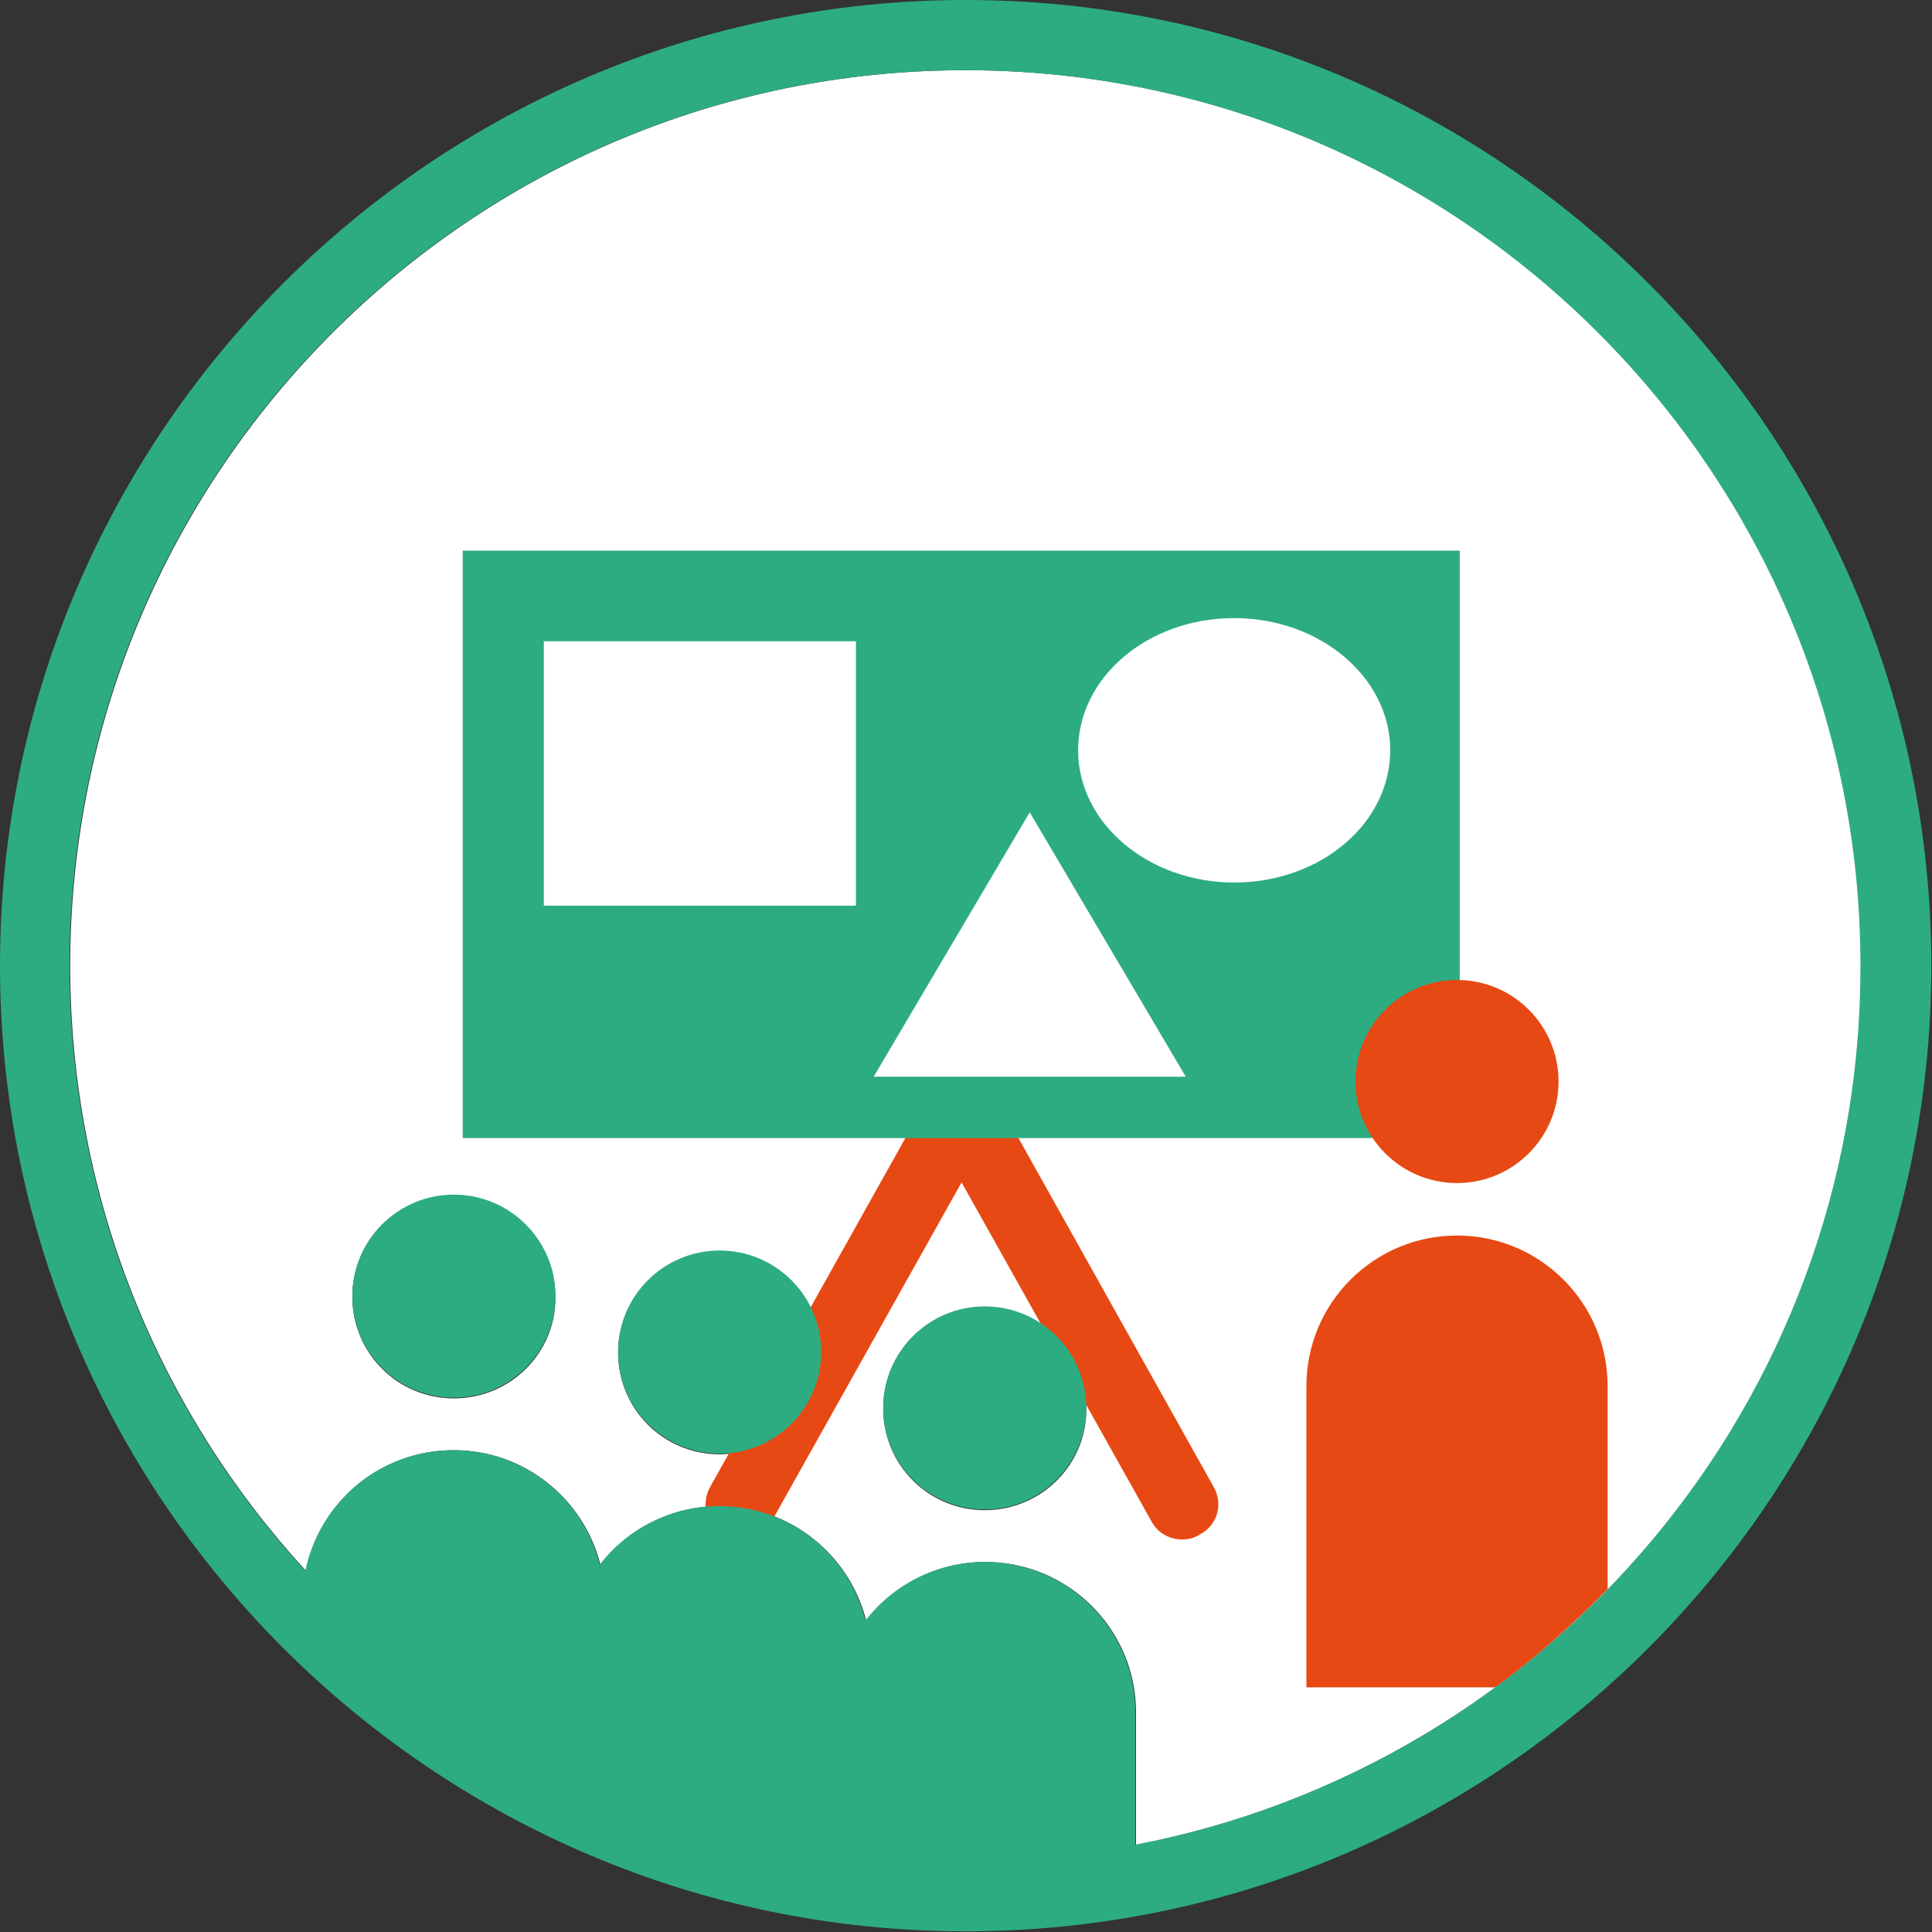 <?xml version="1.0" encoding="utf-8"?>
<!-- Generator: Adobe Illustrator 20.1.0, SVG Export Plug-In . SVG Version: 6.00 Build 0)  -->
<!DOCTYPE svg PUBLIC "-//W3C//DTD SVG 1.1//EN" "http://www.w3.org/Graphics/SVG/1.1/DTD/svg11.dtd">
<svg version="1.1" id="Ebene_1" xmlns="http://www.w3.org/2000/svg" xmlns:xlink="http://www.w3.org/1999/xlink" x="0px" y="0px"
	 width="283.5px" height="283.5px" viewBox="0 0 283.5 283.5" style="enable-background:new 0 0 283.5 283.5;" xml:space="preserve"
	>
<rect x="0" y="0" width="283.5" height="283.5" fill="#333333" stroke="none"/>
<path style="fill:#FFFFFF;" d="M141.7,10.3c-72.5,0-131.4,58.9-131.4,131.4c0,34.2,13.1,65.4,34.6,88.8c2-10.1,10.9-17.7,21.7-17.7
	c10.4,0,19.1,7.2,21.5,16.8c4-5.2,10.4-8.6,17.5-8.6c10.4,0,19.1,7.2,21.5,16.8c4-5.2,10.4-8.6,17.5-8.6c12.2,0,22.1,9.9,22.1,22.1
	c0,0,0,0,0,0v19.4c60.6-11.7,106.5-65.1,106.5-129C273.1,69.3,214.2,10.3,141.7,10.3z M66.6,205.2c-8.3,0-14.9-6.7-14.9-14.9
	c0-8.3,6.7-14.9,14.9-14.9c8.3,0,14.9,6.7,14.9,14.9C81.6,198.5,74.9,205.2,66.6,205.2z M105.6,213.4c-8.3,0-14.9-6.7-14.9-14.9
	c0-8.3,6.7-14.9,14.9-14.9c8.3,0,14.9,6.7,14.9,14.9C120.5,206.7,113.8,213.4,105.6,213.4z M144.5,221.6c-8.3,0-14.9-6.7-14.9-14.9
	c0-8.3,6.7-14.9,14.9-14.9c8.3,0,14.9,6.7,14.9,14.9C159.5,214.9,152.8,221.6,144.5,221.6z"/>
<path style="fill:#E74914;" d="M178.1,218.2l-31.9-57c-1-1.8-3-2.8-5-2.6c-2-0.2-4,0.8-5.1,2.6l-31.9,57c-1.4,2.5-0.5,5.6,2,7
	c0.8,0.4,1.7,0.7,2.5,0.7c1.8,0,3.6-1,4.5-2.6l27.9-49.8l27.9,49.8c0.9,1.7,2.7,2.6,4.5,2.6c0.9,0,1.7-0.2,2.5-0.7
	C178.7,223.8,179.5,220.7,178.1,218.2z"/>
<path style="fill:#2DAC81;" d="M67.9,80.8v86.2h146.3V80.8H67.9z M125.5,132.9H79.8V94.1h45.8V132.9z M128.2,158l22.9-38.8L174,158
	H128.2z M181.1,129.5c-12.6,0-22.9-8.7-22.9-19.4s10.2-19.4,22.9-19.4c12.6,0,22.9,8.7,22.9,19.4S193.8,129.5,181.1,129.5z"/>
<g>
	<path style="fill:#2DAC81;" d="M141.7,0C63.6,0,0,63.6,0,141.7s63.6,141.7,141.7,141.7c78.2,0,141.7-63.6,141.7-141.7
		S219.9,0,141.7,0z M166.6,270.7v-19.4c0,0,0,0,0,0c0-12.2-9.9-22.1-22.1-22.1c-7.1,0-13.5,3.4-17.5,8.6
		c-2.4-9.7-11.1-16.8-21.5-16.8c-7.1,0-13.5,3.4-17.5,8.6c-2.4-9.7-11.1-16.8-21.5-16.8c-10.7,0-19.6,7.6-21.7,17.7
		c-21.5-23.4-34.6-54.6-34.6-88.8c0-72.5,58.9-131.4,131.4-131.4s131.4,58.9,131.4,131.4C273.1,205.7,227.2,259.1,166.6,270.7z"/>
	<circle style="fill:#2DAC81;" cx="66.6" cy="190.2" r="14.9"/>
	<circle style="fill:#2DAC81;" cx="105.6" cy="198.4" r="14.9"/>
	<circle style="fill:#2DAC81;" cx="144.5" cy="206.6" r="14.9"/>
</g>
<g>
	<circle style="fill:#E74914;" cx="213.8" cy="158.7" r="14.9"/>
	<path style="fill:#E74914;" d="M213.8,181.3c-12.2,0-22.1,9.9-22.1,22.1v44.2h27.7c5.9-4.3,11.4-9.2,16.5-14.4v-29.8c0,0,0,0,0,0
		C235.9,191.2,226,181.3,213.8,181.3z"/>
	<path style="fill:#E74914;" d="M235.9,247.7L235.9,247.7c0-0.1-0.1,0-0.1,0H235.9z"/>
</g>
</svg>
